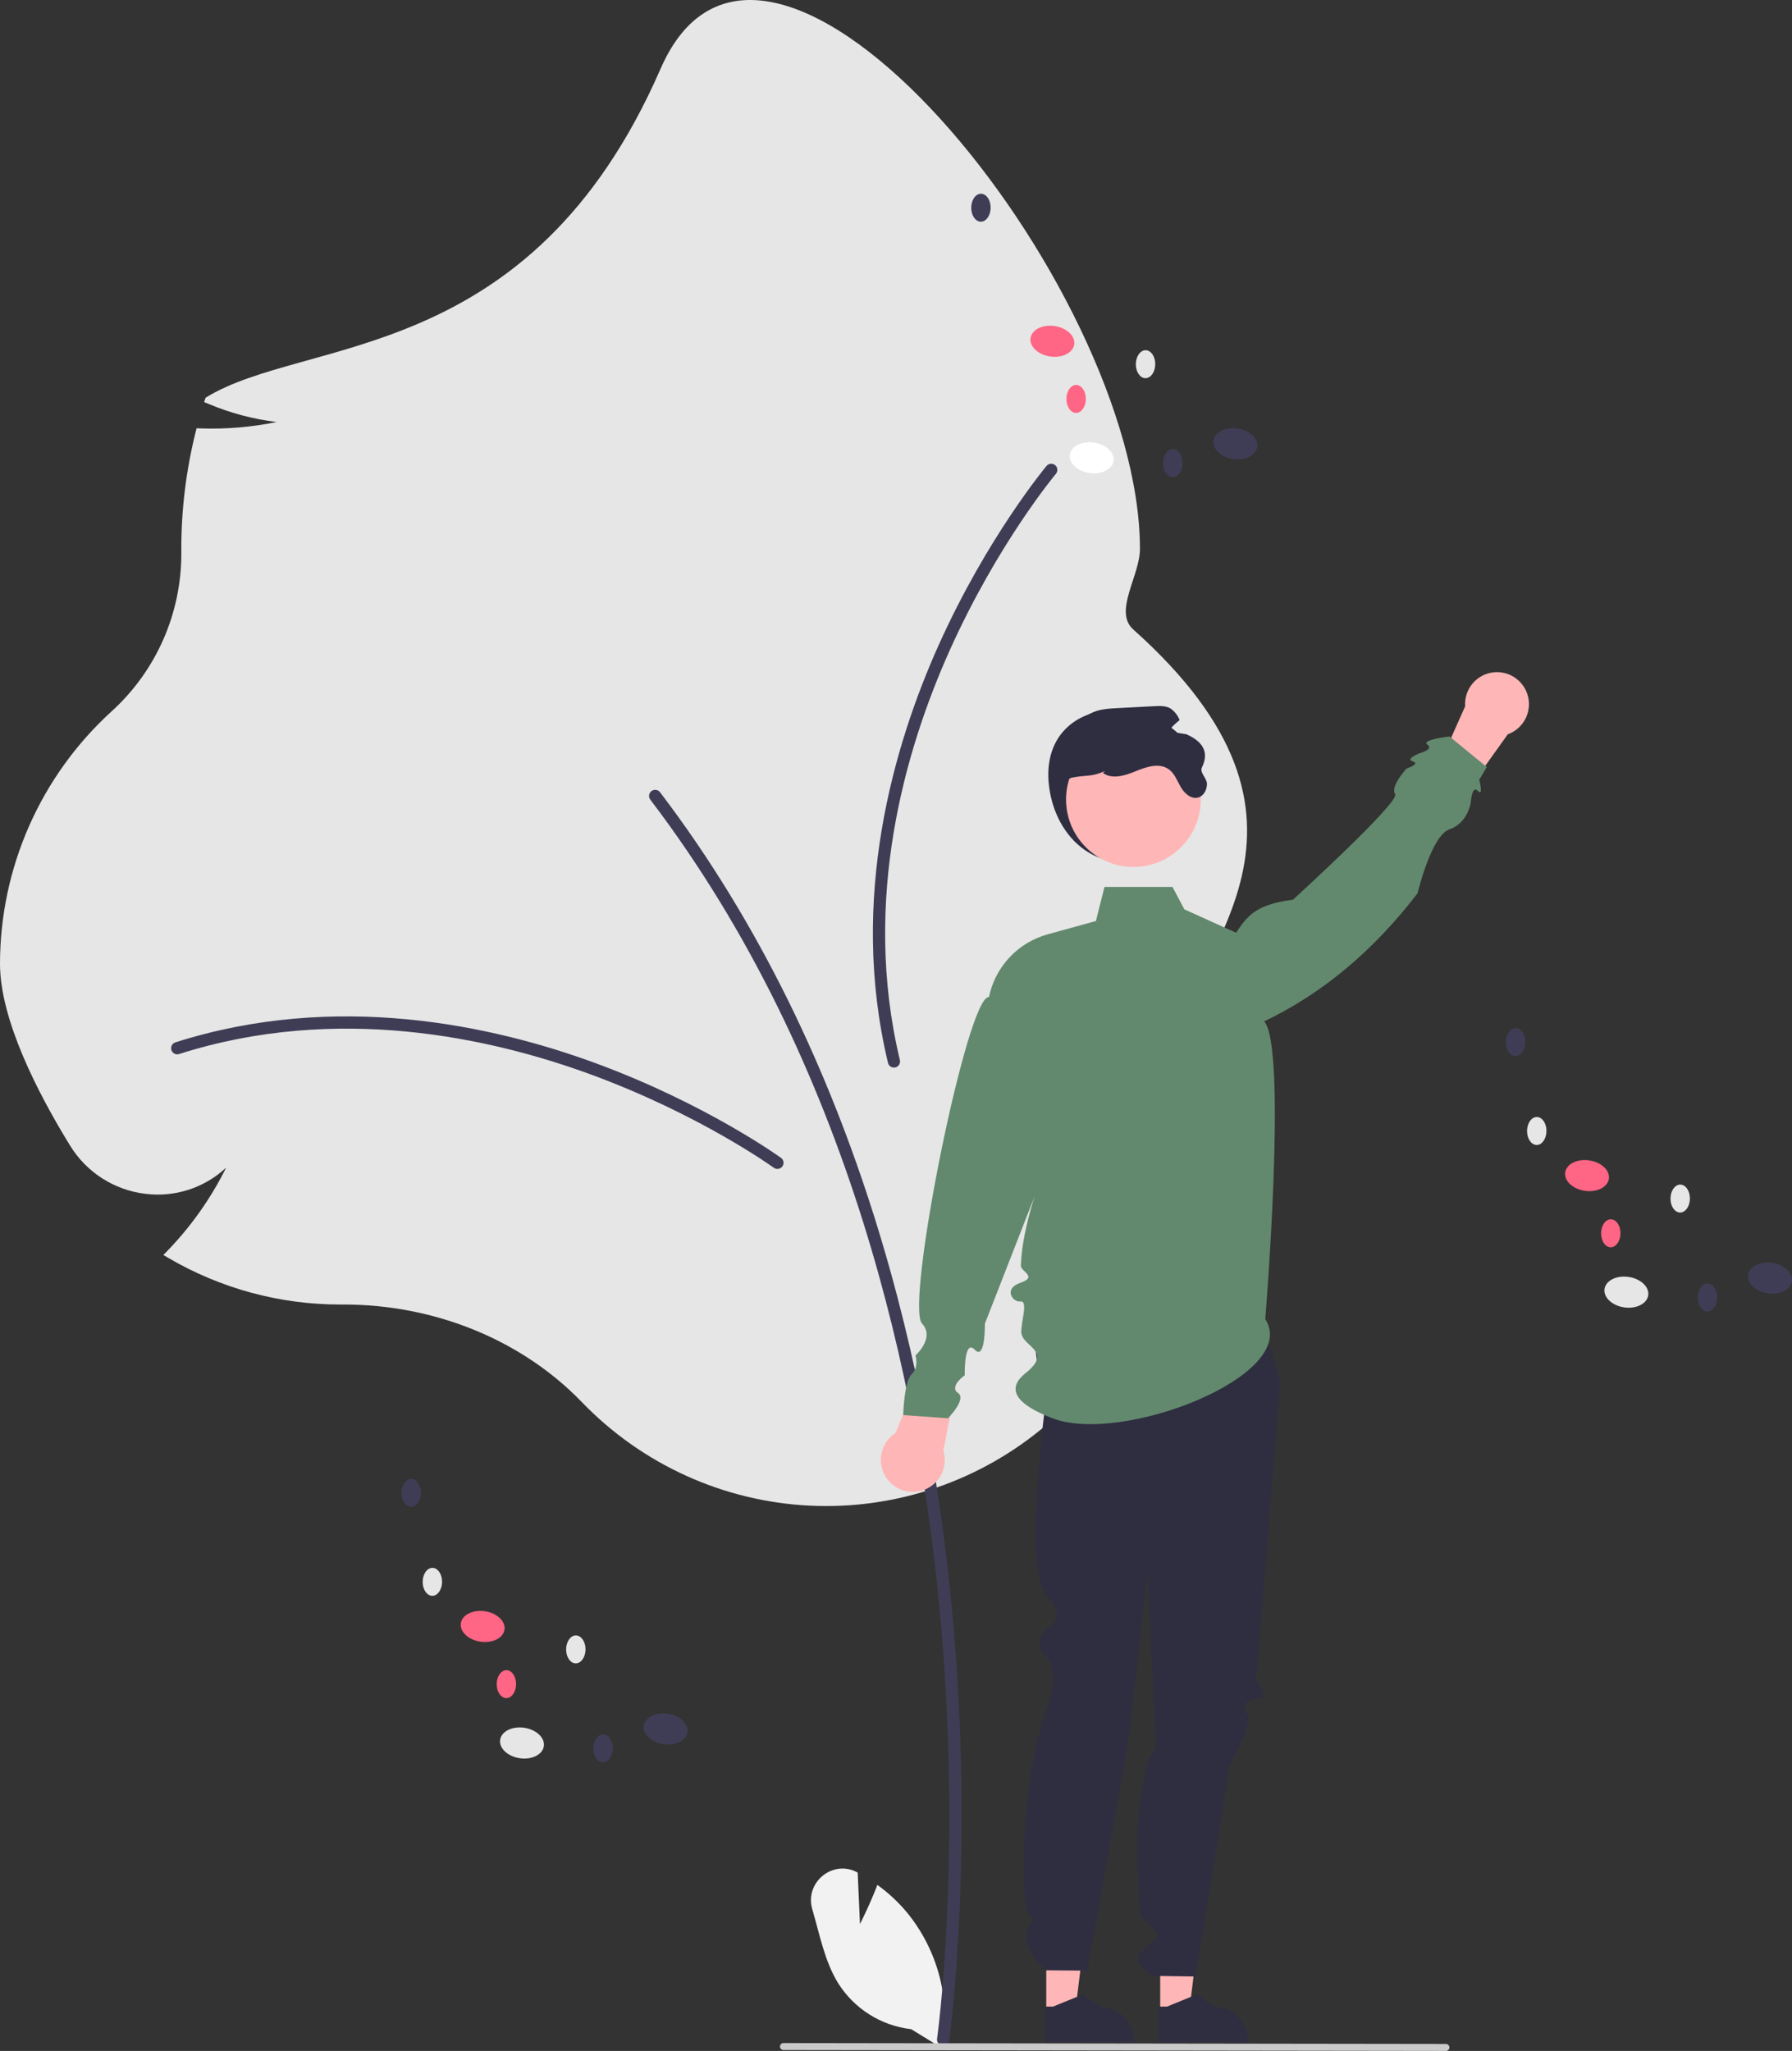 <svg width="284" height="325" viewBox="0 0 284 325" fill="none" xmlns="http://www.w3.org/2000/svg">
<rect x="0" y="0" width="284" height="325" fill="#333333" stroke="none"/>
<g clip-path="url(#clip0_72_317)">
<path d="M136.289 304.89L135.927 296.736C135.89 296.716 135.852 296.696 135.814 296.676C131.936 294.637 127.491 298.328 128.73 302.537C129.896 306.497 130.679 310.767 132.812 314.233C134.073 316.247 135.769 317.95 137.776 319.217C139.783 320.484 142.049 321.283 144.406 321.553L149.333 324.576C150.009 320.799 149.86 316.921 148.896 313.208C147.932 309.494 146.176 306.035 143.749 303.067C142.371 301.416 140.791 299.945 139.046 298.689C137.866 301.807 136.289 304.89 136.289 304.89Z" fill="#F2F2F2"/>
<path d="M92.174 222.143C82.688 212.34 68.94 206.719 54.457 206.719L53.898 206.72C44.359 206.724 34.989 204.189 26.749 199.374L25.891 198.874L26.582 198.161C30.321 194.285 33.443 189.856 35.839 185.029C34.138 186.618 32.108 187.814 29.894 188.53C27.68 189.247 25.336 189.467 23.028 189.175C20.591 188.884 18.252 188.044 16.185 186.718C14.119 185.392 12.379 183.614 11.096 181.518C6.034 173.289 0 161.613 0 152.718C0.008 145.2 1.579 137.765 4.614 130.889C7.648 124.012 12.079 117.845 17.624 112.779C21.135 109.608 23.939 105.73 25.854 101.4C27.768 97.07 28.751 92.384 28.737 87.648L28.734 86.974C28.733 80.739 29.494 74.527 30.999 68.477L31.151 67.866L31.779 67.888C35.825 68.026 39.873 67.686 43.839 66.876C40.119 66.418 36.479 65.448 33.023 63.993L32.348 63.72L32.577 63.027C48.367 53.232 84.009 58.304 104.697 10.881C121.472 -27.572 180.66 45.016 180.66 86.974C180.66 91.256 176.431 96.913 179.597 99.743C213.819 130.333 190.206 149.976 182.761 169.741C180.995 174.43 184.825 179.579 184.825 184.652C184.825 185.513 184.803 186.402 184.76 187.293L184.694 188.664L183.553 187.904C181.296 186.422 179.203 184.702 177.311 182.774C179.274 187.299 180.199 192.208 180.018 197.138C179.837 202.068 178.555 206.896 176.267 211.264C172.68 218.046 169.211 222.901 165.954 225.694C155.522 234.638 142.075 239.252 128.36 238.592C114.646 237.932 101.702 232.047 92.174 222.143Z" fill="#E6E6E6"/>
<path d="M149.47 324.174C149.703 324.173 149.928 324.089 150.104 323.935C150.28 323.782 150.395 323.571 150.428 323.339C150.469 323.049 154.503 293.902 150.88 255.164C147.535 219.389 136.79 167.86 104.605 125.54C104.528 125.438 104.432 125.353 104.322 125.289C104.212 125.224 104.09 125.182 103.964 125.165C103.838 125.148 103.709 125.156 103.586 125.189C103.463 125.221 103.347 125.278 103.246 125.355C103.145 125.432 103.06 125.529 102.996 125.639C102.932 125.75 102.89 125.872 102.873 125.998C102.856 126.125 102.864 126.253 102.897 126.377C102.929 126.5 102.986 126.616 103.063 126.717C134.97 168.672 145.628 219.823 148.95 255.345C152.552 293.858 148.55 322.778 148.509 323.065C148.489 323.203 148.5 323.344 148.539 323.477C148.578 323.611 148.646 323.734 148.737 323.839C148.828 323.944 148.941 324.028 149.067 324.086C149.193 324.144 149.331 324.174 149.47 324.174Z" fill="#3F3D56"/>
<path d="M123.204 185.234C123.409 185.234 123.609 185.17 123.774 185.049C123.94 184.929 124.063 184.759 124.127 184.564C124.19 184.369 124.19 184.158 124.127 183.963C124.064 183.768 123.941 183.598 123.775 183.477C123.658 183.392 111.884 174.892 94.282 168.435C78.01 162.466 53.266 157.055 27.792 165.178C27.671 165.217 27.558 165.279 27.46 165.361C27.363 165.443 27.282 165.544 27.224 165.657C27.165 165.771 27.13 165.894 27.119 166.022C27.108 166.149 27.122 166.277 27.161 166.398C27.2 166.52 27.262 166.633 27.344 166.73C27.426 166.828 27.527 166.908 27.64 166.967C27.753 167.025 27.877 167.061 28.004 167.072C28.131 167.082 28.259 167.068 28.38 167.029C53.331 159.073 77.627 164.394 93.615 170.259C110.966 176.624 122.52 184.965 122.635 185.049C122.8 185.169 123 185.234 123.204 185.234Z" fill="#3F3D56"/>
<path d="M167.568 74.529C167.583 74.325 167.533 74.121 167.425 73.946C167.317 73.772 167.156 73.636 166.967 73.559C166.777 73.482 166.568 73.467 166.369 73.516C166.17 73.565 165.992 73.676 165.86 73.832C165.767 73.943 156.458 85.097 148.762 102.222C141.648 118.053 134.479 142.39 140.731 168.431C140.791 168.682 140.948 168.898 141.167 169.032C141.387 169.167 141.65 169.209 141.9 169.148C142.15 169.088 142.366 168.931 142.5 168.711C142.634 168.492 142.676 168.228 142.616 167.977C136.493 142.47 143.54 118.574 150.529 103.02C158.115 86.139 167.251 75.193 167.342 75.085C167.474 74.928 167.553 74.734 167.568 74.529Z" fill="#3F3D56"/>
<path d="M166.257 124.606C167.074 131.217 171.646 136.668 178.295 136.668C181.488 136.668 184.55 135.397 186.808 133.135C189.066 130.873 190.334 127.805 190.334 124.606C190.334 117.944 184.916 113.16 178.295 112.544C171.271 111.891 165.207 116.118 166.257 124.606Z" fill="#2F2E41"/>
<path d="M183.871 318.861L188.456 318.86L190.636 301.144L183.87 301.144L183.871 318.861Z" fill="#FFB6B6"/>
<path d="M183.71 323.652L197.808 323.652V323.473C197.808 322.015 197.23 320.617 196.201 319.586C195.172 318.555 193.776 317.976 192.321 317.976H192.32L189.745 316.018L184.941 317.976L183.71 317.976L183.71 323.652Z" fill="#2F2E41"/>
<path d="M165.812 318.861L170.397 318.86L172.578 301.144L165.812 301.144L165.812 318.861Z" fill="#FFB6B6"/>
<path d="M165.652 323.652L179.749 323.652V323.473C179.749 322.015 179.171 320.617 178.142 319.586C177.113 318.555 175.717 317.976 174.262 317.976H174.262L171.687 316.018L166.882 317.976L165.651 317.976L165.652 323.652Z" fill="#2F2E41"/>
<path d="M199.648 207.897L202.889 219.031L199.071 266.185C199.071 266.185 201.037 269.133 199.648 269.133C198.259 269.133 196.478 269.787 197.6 271.548C198.722 273.309 194.886 279.63 194.886 279.63L189.461 313.205L182.549 313.103C182.549 313.103 179.034 311.141 181.006 309.158C182.979 307.174 184.368 307.174 182.516 305.319C180.664 303.463 180.664 304.022 180.664 302.583C180.664 301.143 178.808 283.555 183.209 276.808L181.883 249.3L178.76 276.282L172.329 312.277L165.67 312.222C165.67 312.222 162.594 309.252 162.6 307.053C162.606 304.855 164.5 304.672 163.09 303.372C161.679 302.071 161.679 282.094 165.847 270.989C165.847 270.989 168.204 264.785 165.841 262.659C163.479 260.533 165.838 258.1 165.838 258.1C165.838 258.1 169.581 256.745 165.835 252.84C162.09 248.935 165.815 221.317 165.815 221.317C165.815 221.317 161.72 210.169 165.867 205.786C170.014 201.402 199.648 207.897 199.648 207.897Z" fill="#2F2E41"/>
<path d="M141.92 227.08L147.702 213.078L152.259 215.614L149.507 229.857C149.783 230.76 149.802 231.721 149.562 232.634C149.322 233.546 148.832 234.374 148.149 235.023C147.465 235.672 146.615 236.117 145.692 236.309C144.77 236.5 143.813 236.43 142.928 236.106C142.043 235.782 141.266 235.217 140.684 234.475C140.103 233.733 139.739 232.843 139.634 231.906C139.529 230.968 139.688 230.019 140.091 229.167C140.495 228.314 141.128 227.591 141.92 227.08Z" fill="#FFB6B6"/>
<path d="M238.958 116.357L230.159 128.682L226.295 125.177L232.196 111.929C232.132 110.988 232.331 110.047 232.771 109.212C233.211 108.378 233.875 107.683 234.687 107.206C235.5 106.729 236.429 106.488 237.371 106.511C238.312 106.534 239.229 106.82 240.017 107.336C240.806 107.853 241.435 108.579 241.834 109.434C242.233 110.289 242.386 111.238 242.276 112.175C242.166 113.112 241.797 114 241.211 114.739C240.625 115.478 239.845 116.038 238.958 116.357Z" fill="#FFB6B6"/>
<path d="M200.521 209.038C206.228 217.908 177.54 229.163 166.533 224.644C164.605 223.853 157.975 221.24 162.507 217.616C167.039 213.993 161.981 213.483 161.862 211.124C161.782 209.547 163 206.088 161.729 206.236C160.458 206.385 158.969 204.204 161.738 203.265C164.508 202.327 161.768 201.471 161.792 200.58C162.057 190.859 169.502 175.396 169.502 175.396L156.087 209.752C156.087 209.752 156.186 215.696 154.476 213.879C152.765 212.063 152.89 217.942 152.89 217.942C152.89 217.942 150.346 219.72 151.809 220.71C153.271 221.7 150.234 224.743 150.234 224.743L143.146 224.236C143.146 224.236 143.257 218.961 144.468 217.795C145.678 216.628 145.083 214.792 145.083 214.792C145.083 214.792 148.234 211.998 146.122 209.729C143.405 206.811 153.31 157.525 156.728 158.013C157.211 155.657 158.336 153.48 159.976 151.724C161.617 149.967 163.711 148.7 166.026 148.061L173.681 145.95L175.04 140.546H185.819L187.696 144.097L195.891 147.802C197.434 145.62 198.588 143.32 204.908 142.575C204.908 142.575 221.94 127.049 221.108 125.837C220.277 124.625 222.917 121.786 222.917 121.786C222.917 121.786 225.172 121.047 223.899 120.652C222.627 120.258 225.032 119.345 225.032 119.345C225.032 119.345 227.259 118.759 226.209 117.986C225.158 117.214 229.714 116.707 229.714 116.707L235.626 121.54L234.431 123.569C234.431 123.569 235.16 126.333 234.209 125.324C233.258 124.315 233.079 127.244 233.079 127.244C233.079 127.244 232.594 130.45 229.714 131.416C226.835 132.382 224.652 141.561 224.652 141.561C217.862 150.406 209.848 157.306 200.352 161.849C204.053 166.105 200.521 209.038 200.521 209.038Z" fill="#62896D"/>
<path d="M179.626 137.384C185.522 137.384 190.301 132.595 190.301 126.688C190.301 120.781 185.522 115.992 179.626 115.992C173.73 115.992 168.95 120.781 168.95 126.688C168.95 132.595 173.73 137.384 179.626 137.384Z" fill="#FFB6B6"/>
<path d="M168.571 127.853C168.909 130.178 170.886 133.42 170.423 133.42C169.96 133.42 166.668 123.839 169.96 123.214C172.348 122.761 172.882 123.159 175.114 122.189L174.799 122.486C176.276 123.562 178.332 122.899 180.017 122.198C181.707 121.502 183.759 120.839 185.24 121.911C186.171 122.583 186.565 123.752 187.143 124.745C187.722 125.743 188.792 126.684 189.894 126.378C190.778 126.132 191.287 125.14 191.283 124.221C191.278 123.302 190.084 122.429 190.486 121.605C191.678 119.162 190.606 117.498 188.009 116.348C187.065 116.205 186.12 116.058 185.176 115.908C185.67 115.221 186.271 114.616 186.954 114.117C186.665 113.376 186.166 112.735 185.518 112.275C184.763 111.825 183.828 111.858 182.953 111.904C180.999 112.006 179.047 112.108 177.096 112.21C175.651 112.284 174.155 112.373 172.864 113.036C171.252 113.866 170.197 115.486 169.428 117.132C167.705 120.834 167.979 123.813 168.571 127.853Z" fill="#2F2E41"/>
<path d="M124.163 324.857L229.154 325C229.301 325 229.441 324.942 229.544 324.838C229.648 324.735 229.706 324.594 229.706 324.448C229.706 324.301 229.648 324.161 229.544 324.057C229.441 323.953 229.301 323.895 229.154 323.895L124.163 323.753C124.016 323.753 123.876 323.811 123.773 323.914C123.669 324.018 123.611 324.159 123.611 324.305C123.611 324.452 123.669 324.592 123.773 324.696C123.876 324.799 124.016 324.857 124.163 324.857Z" fill="#CACACA"/>
<path d="M86.189 276.707C86.383 275.374 84.99 274.068 83.078 273.789C81.165 273.51 79.458 274.365 79.264 275.698C79.071 277.031 80.464 278.337 82.377 278.616C84.289 278.895 85.996 278.04 86.189 276.707Z" fill="#E6E6E6"/>
<path d="M108.957 274.481C109.151 273.149 107.757 271.842 105.845 271.563C103.933 271.285 102.226 272.139 102.032 273.472C101.839 274.805 103.232 276.111 105.144 276.39C107.056 276.669 108.764 275.814 108.957 274.481Z" fill="#3F3D56"/>
<path d="M79.955 258.24C80.149 256.907 78.755 255.6 76.843 255.322C74.931 255.043 73.224 255.897 73.03 257.23C72.837 258.563 74.23 259.87 76.142 260.148C78.055 260.427 79.762 259.573 79.955 258.24Z" fill="#FF6584"/>
<path d="M70.062 250.675C70.071 249.452 69.39 248.455 68.54 248.448C67.691 248.442 66.995 249.428 66.986 250.652C66.976 251.876 67.657 252.873 68.507 252.879C69.357 252.886 70.053 251.899 70.062 250.675Z" fill="#E6E6E6"/>
<path d="M66.707 236.585C66.716 235.362 66.035 234.365 65.185 234.358C64.335 234.352 63.639 235.339 63.63 236.562C63.621 237.786 64.302 238.783 65.152 238.789C66.001 238.796 66.697 237.809 66.707 236.585Z" fill="#3F3D56"/>
<path d="M92.796 261.383C92.806 260.159 92.124 259.162 91.275 259.155C90.425 259.149 89.729 260.136 89.72 261.359C89.711 262.583 90.392 263.58 91.241 263.586C92.091 263.593 92.787 262.606 92.796 261.383Z" fill="#E6E6E6"/>
<path d="M81.793 266.886C81.803 265.663 81.121 264.666 80.272 264.659C79.422 264.653 78.726 265.639 78.717 266.863C78.708 268.087 79.389 269.084 80.239 269.09C81.088 269.097 81.784 268.11 81.793 266.886Z" fill="#FF6584"/>
<path d="M97.11 277.059C97.119 275.835 96.438 274.838 95.588 274.832C94.739 274.825 94.043 275.812 94.033 277.036C94.024 278.259 94.705 279.256 95.555 279.263C96.404 279.269 97.101 278.282 97.11 277.059Z" fill="#3F3D56"/>
<path d="M261.214 205.265C261.407 203.932 260.014 202.625 258.102 202.347C256.19 202.068 254.482 202.922 254.289 204.255C254.095 205.588 255.489 206.894 257.401 207.173C259.313 207.452 261.02 206.597 261.214 205.265Z" fill="#E6E6E6"/>
<path d="M283.982 203.039C284.176 201.706 282.783 200.399 280.87 200.121C278.958 199.842 277.251 200.696 277.057 202.029C276.864 203.362 278.257 204.668 280.17 204.947C282.082 205.226 283.789 204.372 283.982 203.039Z" fill="#3F3D56"/>
<path d="M254.98 186.797C255.173 185.464 253.78 184.158 251.867 183.879C249.955 183.6 248.248 184.455 248.055 185.788C247.861 187.12 249.254 188.427 251.167 188.706C253.079 188.984 254.786 188.13 254.98 186.797Z" fill="#FF6584"/>
<path d="M245.086 179.232C245.096 178.009 244.414 177.012 243.565 177.005C242.715 176.999 242.019 177.986 242.01 179.209C242.001 180.433 242.682 181.43 243.531 181.436C244.381 181.443 245.077 180.456 245.086 179.232Z" fill="#E6E6E6"/>
<path d="M241.732 165.143C241.741 163.919 241.06 162.922 240.21 162.915C239.361 162.909 238.665 163.896 238.655 165.119C238.646 166.343 239.327 167.34 240.177 167.346C241.026 167.353 241.723 166.366 241.732 165.143Z" fill="#3F3D56"/>
<path d="M267.821 189.94C267.83 188.716 267.149 187.719 266.299 187.713C265.45 187.706 264.753 188.693 264.744 189.916C264.735 191.14 265.416 192.137 266.266 192.144C267.115 192.15 267.812 191.163 267.821 189.94Z" fill="#E6E6E6"/>
<path d="M256.819 195.444C256.828 194.22 256.147 193.223 255.297 193.216C254.448 193.21 253.752 194.197 253.742 195.42C253.733 196.644 254.414 197.641 255.264 197.647C256.113 197.654 256.81 196.667 256.819 195.444Z" fill="#FF6584"/>
<path d="M272.134 205.616C272.144 204.393 271.462 203.395 270.613 203.389C269.763 203.383 269.067 204.369 269.058 205.593C269.049 206.816 269.73 207.814 270.579 207.82C271.429 207.826 272.125 206.84 272.134 205.616Z" fill="#3F3D56"/>
<path d="M176.48 73.049C176.673 71.716 175.28 70.41 173.368 70.131C171.455 69.852 169.748 70.707 169.555 72.04C169.361 73.373 170.754 74.679 172.667 74.958C174.579 75.237 176.286 74.382 176.48 73.049Z" fill="white"/>
<path d="M199.248 70.823C199.442 69.49 198.048 68.184 196.136 67.905C194.224 67.626 192.517 68.481 192.323 69.814C192.13 71.147 193.523 72.453 195.435 72.732C197.347 73.011 199.055 72.156 199.248 70.823Z" fill="#3F3D56"/>
<path d="M170.245 54.582C170.439 53.249 169.045 51.942 167.133 51.664C165.221 51.385 163.514 52.239 163.32 53.572C163.127 54.905 164.52 56.211 166.432 56.49C168.344 56.769 170.052 55.914 170.245 54.582Z" fill="#FF6584"/>
<path d="M160.352 47.017C160.361 45.793 159.68 44.796 158.831 44.79C157.981 44.783 157.285 45.77 157.276 46.994C157.266 48.217 157.948 49.214 158.797 49.221C159.647 49.227 160.343 48.241 160.352 47.017Z" fill="#E6E6E6"/>
<path d="M156.998 32.927C157.007 31.704 156.326 30.706 155.476 30.7C154.626 30.694 153.93 31.68 153.921 32.904C153.912 34.127 154.593 35.125 155.443 35.131C156.292 35.138 156.988 34.151 156.998 32.927Z" fill="#3F3D56"/>
<path d="M183.086 57.724C183.096 56.501 182.414 55.504 181.565 55.497C180.715 55.491 180.019 56.477 180.01 57.701C180.001 58.925 180.682 59.922 181.531 59.928C182.381 59.935 183.077 58.948 183.086 57.724Z" fill="#E6E6E6"/>
<path d="M172.085 63.228C172.094 62.005 171.413 61.008 170.563 61.001C169.713 60.995 169.017 61.981 169.008 63.205C168.999 64.428 169.68 65.426 170.529 65.432C171.379 65.439 172.075 64.452 172.085 63.228Z" fill="#FF6584"/>
<path d="M187.4 73.401C187.409 72.177 186.728 71.18 185.878 71.174C185.029 71.167 184.333 72.154 184.323 73.377C184.314 74.601 184.995 75.598 185.845 75.605C186.694 75.611 187.391 74.624 187.4 73.401Z" fill="#3F3D56"/>
</g>
<defs>
<clipPath id="clip0_72_317">
<rect width="284" height="325" fill="white"/>
</clipPath>
</defs>
</svg>
